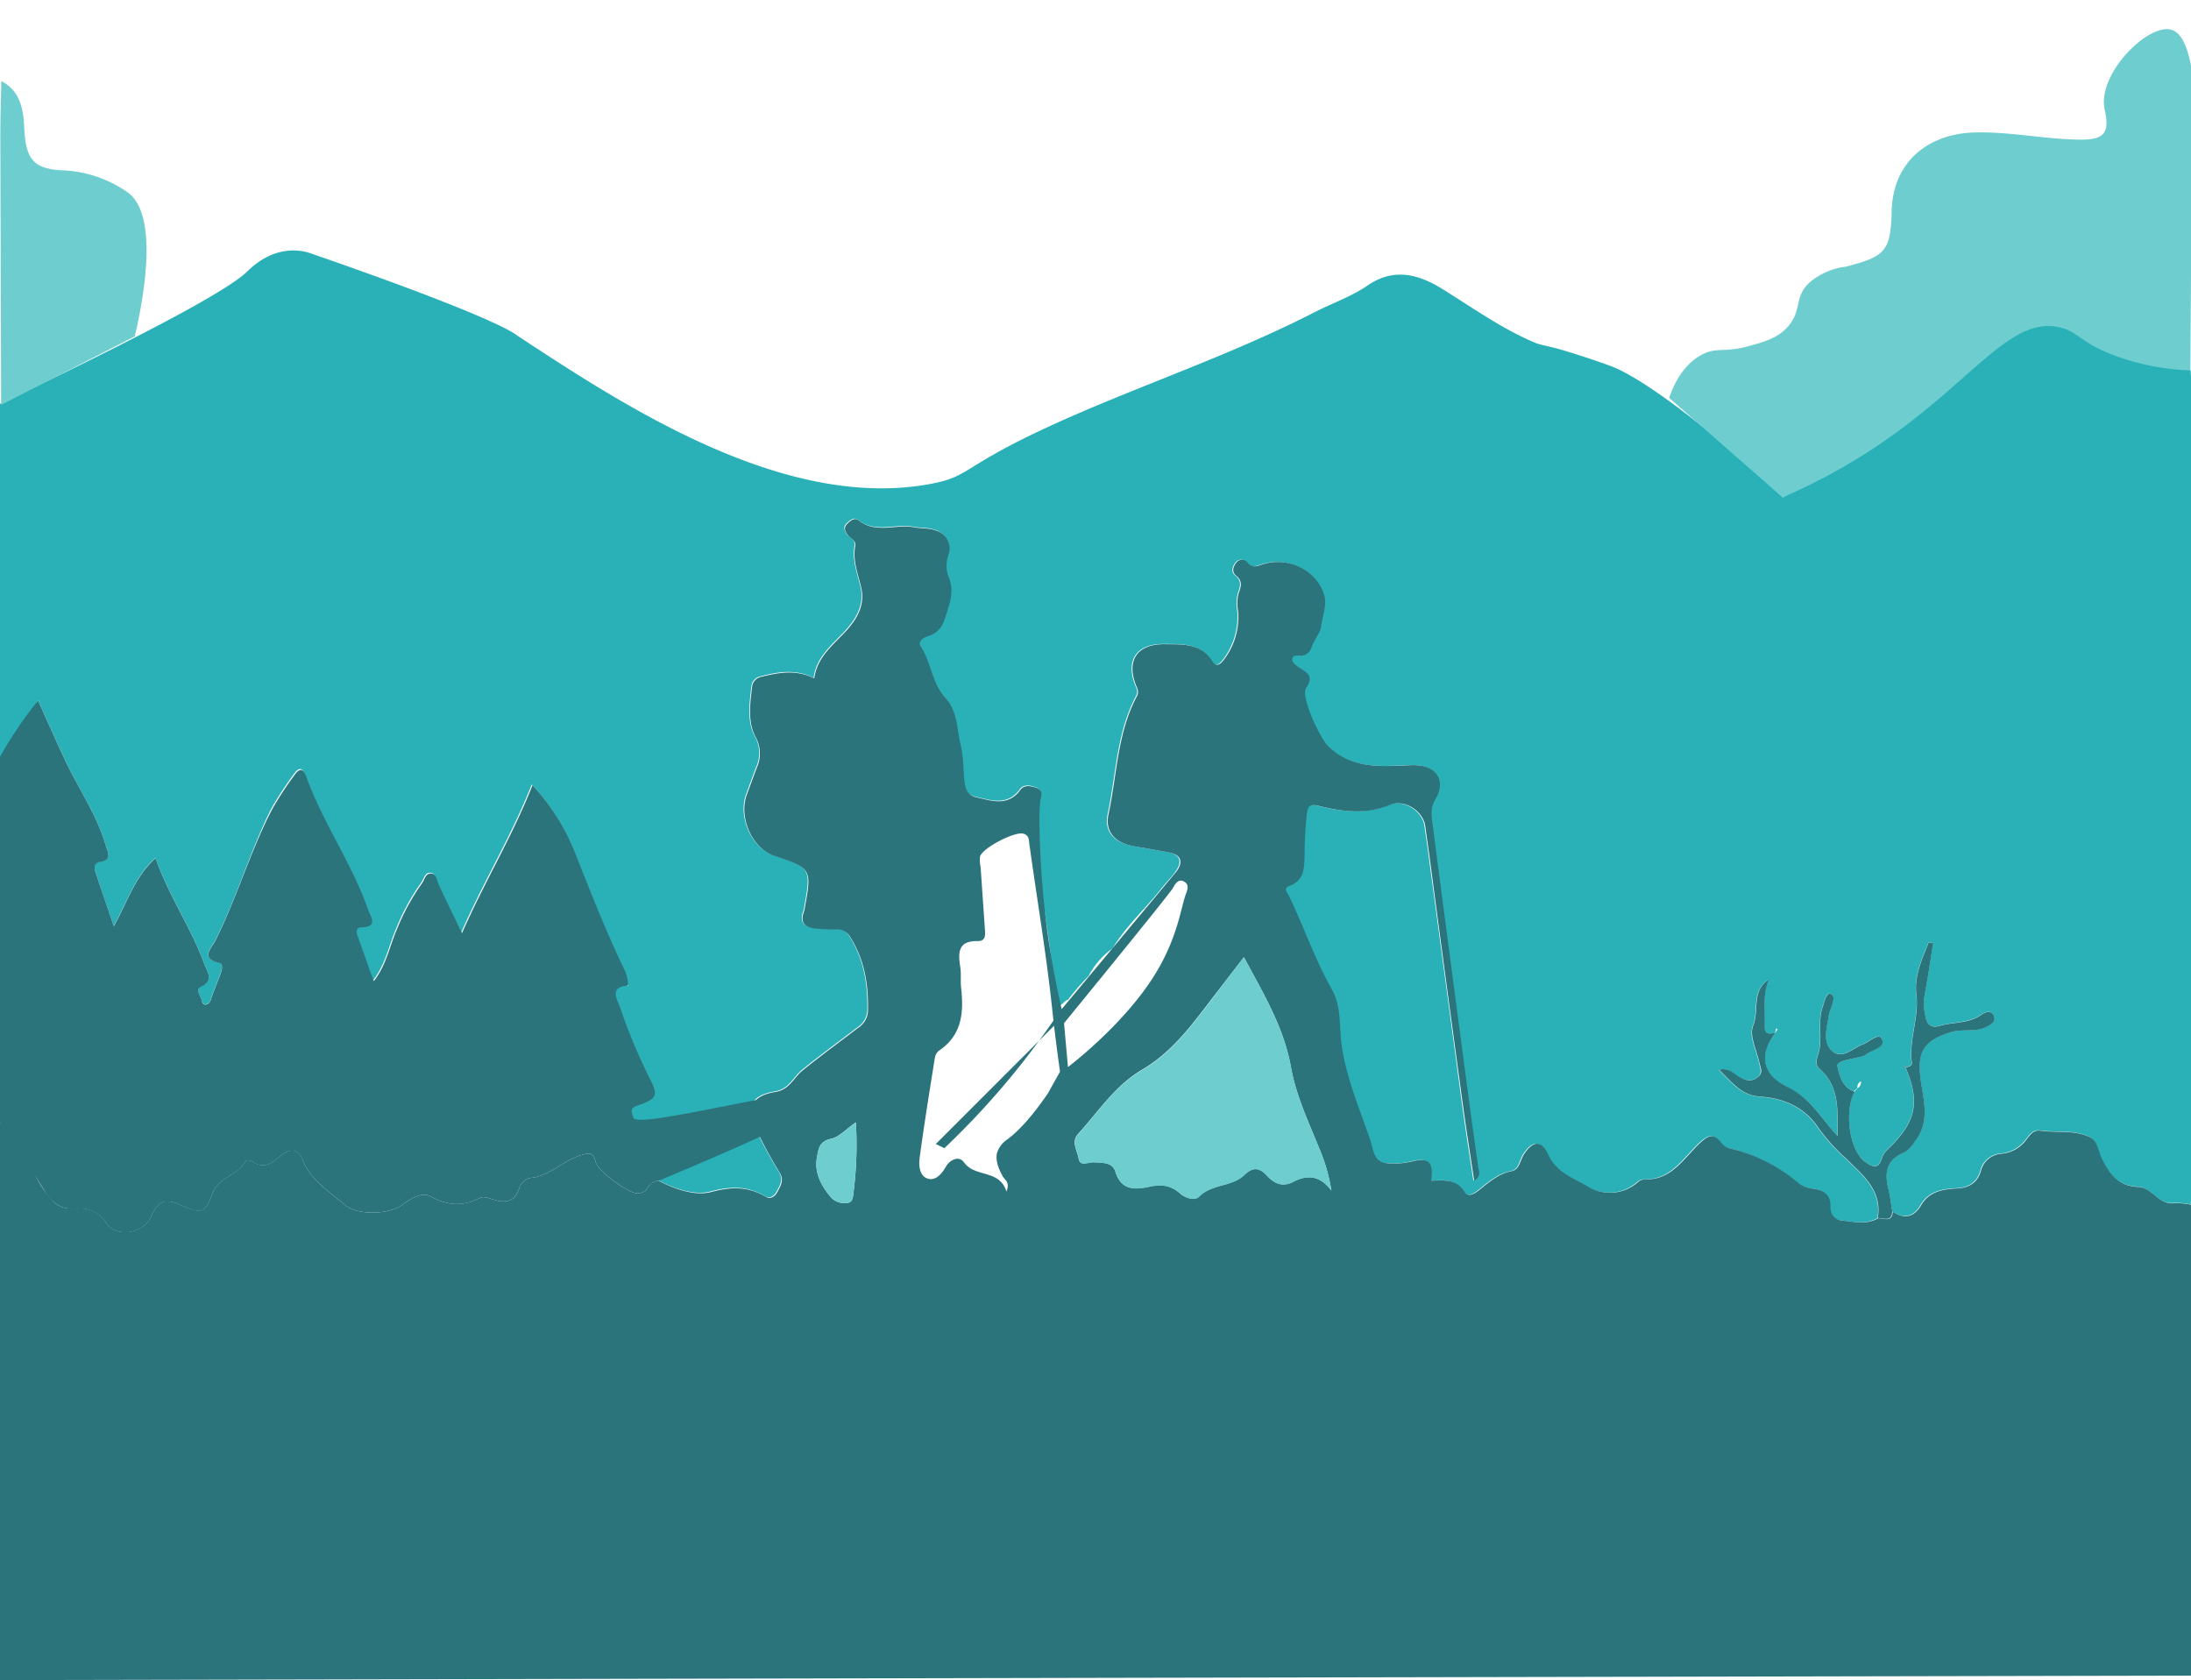<svg id="Слой_1" data-name="Слой 1" xmlns="http://www.w3.org/2000/svg" viewBox="0 0 515 395"><defs><style>.cls-1{fill:#2ab1b8;}.cls-2{fill:#2b747c;}.cls-3{fill:#6dcdcf;}.cls-4{fill:#d50c25;}</style></defs><path class="cls-1" d="M67.71,58.94a12.67,12.67,0,0,1,5.11.54C117.69,75,121.35,78.73,121.35,78.73c25.15,16.55,62.77,41.32,97.1,35.07,11.49-2.09,5.73-4.61,42-19.57,16.24-6.71,32.78-12.75,48.46-20.8,4.16-2.13,8.64-3.65,12.54-6.32,6.06-4.16,11.8-2.77,17.6.83,7.05,4.37,13.83,9.24,21.52,12.52,1.87.8,2.76.67,7,1.92,0,0,6.26,1.86,11.36,3.79,6.54,2.49,22,13.46,40.15,30.75,23.6-14.23,37.5-24.78,46.32-33,3.32-3.1,10.86-10.47,20.93-10.46a24.58,24.58,0,0,1,10.89,2.48c6.32,3.08,11.59,7.77,17.71,11.13,0,.94.14,1.88.14,2.81q0,95.42,0,190.82c0,.81-.09,1.61-.13,2.42a17.6,17.6,0,0,0-4-.37c-3.7.49-5.21-3.74-8.46-3.83-4.66-.11-6.78-3.06-8.58-6.72-.82-1.66-.93-4-2.61-4.86-3.69-1.91-7.91-1.06-11.87-1.63-2-.29-2.75,1.82-4,3a8.17,8.17,0,0,1-5,2.41,5.34,5.34,0,0,0-4.94,4.06c-.81,2.77-2.77,4-5.71,4.12-3.23.17-6.43.69-8.33,3.93-1.64,2.82-3.92,3.35-6.67,1.5-.3-1.71-.48-3.45-.9-5.12-.95-3.72-.68-6.82,3.37-8.6,1.5-.66,2.39-2,3.32-3.4,2.94-4.33,1.57-9,.92-13.44-1-6.85.43-9.48,6.95-11.55,2.75-.88,5.68.07,8.3-1.2,1.1-.54,2.49-1.22,1.91-2.63-.64-1.57-2.18-.85-3.08-.22-2.93,2-6.45,1.59-9.64,2.53-1.82.53-3,0-3.37-2.2a13.21,13.21,0,0,1-.19-5.13c.81-4,1.36-8.06,2-12.09l-1.07-.2c-1.51,3.91-3.42,7.87-2.89,12.15.69,5.49-1.77,10.67-1.06,16.09.11.82-.71,1-1.4,1.13l-.41-.33.34.4c3.51,8.22,2.48,12.81-4.29,19.33a4.67,4.67,0,0,0-1.29,2c-.82,2.78-2.34,1.93-3.9.84-3.63-2.53-5-11.72-2.53-16.45l.76-.84a1.59,1.59,0,0,0,.79-1.64c.06-.11.13-.21.2-.32-.07.11-.13.22-.19.33a1.54,1.54,0,0,0-.83,1.6l-.85.75c-2.76-1-3.44-3.86-3.92-6-.23-1.08,3.07-1.46,4.85-2a5,5,0,0,0,1.88-.64c1.39-1.19,4.7-1.54,3.74-3.7-.69-1.54-2.95.72-4.49,1.29-2.32.86-4.67,3.52-7,1.69-2.59-2-1.43-5.45-1-8.33.16-1,.71-2,.93-3.08.17-.84.59-1.91-.82-2.24-1,.7-1,1.82-1.41,2.8-1.47,3.77,0,7.86-1.18,11.51-.52,1.56-.63,2.52.39,3.44,4.74,4.25,4.17,9.83,4.16,15.71-3.88-4.16-6.55-8.95-11.64-11.37-6-2.88-7-7.36-3-12.76l.61-.92-.33-.2-.3,1.11c-1.31.16-2.63.6-2.49-1.69.21-3.63-.48-7.33,1-10.89-4.2,2.56-2.24,7.32-3.72,10.89-1,2.33.87,5.86,1.51,8.84.26,1.19.77,2.33-.47,3.29s-2.75.72-4.13,0-2.42-2.36-4.94-1.8c3.11,3,5.21,6,9.69,6.33,5.53.35,10.54,2.56,13.68,7.34a45,45,0,0,0,6.63,7.34c3.78,3.74,8.45,7.38,7.31,13.86-2.66,1.57-5.51.84-8.27.57a3,3,0,0,1-2.94-3.25c.06-2.9-1.58-4-4.21-4.29a6.72,6.72,0,0,1-3.33-1.3,37.65,37.65,0,0,0-16.33-8.2,3.82,3.82,0,0,1-1.87-1.39c-1.76-2.19-3-1.59-4.9.15-3.86,3.57-6.7,8.88-13.15,8.58a2.47,2.47,0,0,0-1.46.64,9.92,9.92,0,0,1-11.72,1.06c-3.26-2-7.47-3.33-9.31-7.41-1.57-3.48-3.5-3.53-5.67-.34-1,1.41-1,3.71-3,4.11-3.23.65-5.46,2.75-7.88,4.64-1,.78-2.43,1.54-3.19.25-1.89-3.22-4.94-2.67-7.84-2.66.58-4.34-.53-5.47-4.41-4.53a18.79,18.79,0,0,1-5.58.48c-3.61-.2-3.5-3-4.36-5.59-2.49-7.36-5.61-14.46-6.7-22.3-.61-4.33,0-9-2.29-13-4-7-6.58-14.71-10.08-22-.32-.68-1.45-1.75.06-2.3,3.54-1.29,3.52-4.23,3.61-7.2a89.32,89.32,0,0,1,.52-9.66c.31-2.18.84-2.46,3-1.93,5.48,1.34,11,2,16.53-.29,3.39-1.41,7.83,1.43,8.32,5,.33,2.4.7,4.79,1,7.18q3.92,29.15,7.84,58.29c.79,5.86,1.73,11.69,2.65,17.86,1.67-1.13,1.08-2.07,1-2.93-.65-4.78-1.33-9.56-2-14.35q-4.37-32.94-8.69-65.87c-.29-2.2-.79-4.33.63-6.6,1.07-1.72,1.64-4.26,0-6.06-1.46-1.62-3.59-1.94-5.92-1.85-6.86.29-13.84,1-19.44-4.6-1.84-1.83-6.42-11.54-5.08-13.54,2-2.95.07-3.68-1.73-4.9-.64-.43-1.53-1.14-1.53-1.71,0-1.39,1.35-.92,2.19-1a2.54,2.54,0,0,0,2.3-1.89c.61-1.73,2.14-3.63,2.27-4.86.27-2.4,1.4-5.05.82-7.22-1.64-6.1-8.46-9.42-14.46-7.52-1.34.42-2.44,1-3.6-.35a1.63,1.63,0,0,0-2.51-.22c-.84.92-1.37,2.32-.22,3.24,1.72,1.36,1.07,2.81.57,4.29a9.56,9.56,0,0,0-.11,3.95,16.5,16.5,0,0,1-3.53,11.75c-.88,1.13-1.72,1.34-2.5.1-2.69-4.27-7-3.95-11.16-4-6.58-.09-9.23,3.92-6.63,10.08a2.24,2.24,0,0,1,0,2.23c-4.57,8.61-4.61,18.35-6.62,27.59-.92,4.22,1.55,6.77,5.82,7.57,2.77.52,5.56.95,8.33,1.47,3,.58,3.43,2.27,1.75,4.6-1,1.41-2.27,2.66-3.34,4-3.73,4.74-8.3,8.8-11.41,14a18.42,18.42,0,0,0-5.64,6.51l-.38.39a55.87,55.87,0,0,0-4.47,5.2c-.93.14-1.21,1.5-2.47,1.23-.5-3.54-1.11-7.08-1.48-10.65-1.29-12.42-4.49-24.7-2.73-37.33.19-1.32.95-2.56-1-3.24-1.4-.49-2.81-.67-3.69.55-2.91,4-6.93,2.48-10.34,1.71-3.15-.7-2.81-4.14-3-6.81a32.1,32.1,0,0,0-.6-5.2c-1-3.85-.77-8.28-3.6-11.32-3.28-3.54-3.36-8.39-5.88-12.19-.75-1.13.76-2.07,1.64-2.32,3.52-1,3.85-3.58,4.85-6.68s1.09-5.05-.1-7.79a7.66,7.66,0,0,1,.15-4.69,4.36,4.36,0,0,0-3-5.72c-1.7-.61-3.46-.43-5.15-.75-4.3-.79-9,1.6-13-1.64-.88-.7-2,.16-2.78,1s-.23,1.78.33,2.54,1.93,1.15,1.68,2.52c-.64,3.45.7,6.6,1.43,9.86,1,4.52-1.57,8.08-4.31,10.89-3,3.07-6.14,5.79-6.74,10.34-4.3-2.13-8.38-1.39-12.44-.36a2.71,2.71,0,0,0-2.16,2.2c-.47,4-1.11,8.26.76,11.87a8,8,0,0,1,.37,7.2c-.83,2.13-1.58,4.28-2.38,6.42-2,5.36,1.25,12.61,6.41,14.37,8.89,3,8.89,3,7.16,12.54a4.08,4.08,0,0,1-.21.78c-.86,2.45.39,3.53,2.6,3.79a38.62,38.62,0,0,0,4.81.2,3.73,3.73,0,0,1,3.62,1.94c3.26,5.22,4.18,10.92,4.09,16.93a5,5,0,0,1-2.33,4.28c-4.37,3.35-8.82,6.58-13.1,10.06-2,1.64-3,4.47-6.32,5-5.6.92-6.87,3.73-4.5,8.86a110.77,110.77,0,0,0,5.51,10.16c1.05,1.77.19,3.06-.55,4.48-.58,1.12-1.67,1.77-2.66,1.18-4.19-2.47-8.08-2.45-12.94-1.15-3.71,1-8.44-.66-12.35-2.64a104.05,104.05,0,0,1-5.87-14.84c-.36-1.17-1.06-2.19.8-2.84,4.81-1.67,5.17-2.32,2.78-6.92a131.41,131.41,0,0,1-6.8-16.33c-.66-1.85-2.54-4.61,1.7-5l.49.27-.26-.49a12.27,12.27,0,0,0-.65-3.12c-4.38-8.93-8-18.19-11.65-27.42a50.36,50.36,0,0,0-10.19-16.35c-4.73,12.07-11.25,22.63-16.56,34.78-2.1-4.38-3.8-7.87-5.44-11.38-.45-.95-.48-2.39-1.61-2.61-1.53-.29-1.72,1.44-2.39,2.32a51.75,51.75,0,0,0-5.94,10.95c-1.67,3.9-2.42,8.22-5.35,12-1.37-3.81-2.63-7.3-3.87-10.79-.3-.85-.22-1.82.83-1.84,4.29-.06,2.24-2.63,1.65-4.32-3.82-10.93-10.68-20.46-14.58-31.38-.71-2-1.7-1.59-2.76,0a76.25,76.25,0,0,0-5.26,8.09C58.73,200.22,55.65,211,50.63,221c-.85,1.7-3.75,4.21.93,5.3.94.22.59,1.65.26,2.54-.61,1.64-1.27,3.26-1.89,4.89-.32.87-.37,1.95-1.4,2.3-.57.2-1-.25-1.11-.85-.15-1.11-1.62-2.64-.26-3.27,3.3-1.51,1.46-3.68.84-5.39-3.07-8.46-8.29-15.92-11.46-24.87-4.93,4.45-6.64,10.39-9.81,16-1.53-4.5-2.92-8.51-4.24-12.54-.33-1-.53-2.31,1-2.56,3-.49,1.87-2.16,1.36-3.87-2.12-7.16-6.39-13.29-9.54-20-2.15-4.56-4.17-9.18-6.38-14.07L0,181.92v-87c40.9-19.5,54.36-27.54,58-31C58.87,63.09,62.44,59.42,67.71,58.94Z"/><path class="cls-2" d="M276.47,204.93c.24-.31,1.37-1.8.86-3-.36-.88-1.34-1.31-2.61-1.56-2.77-.52-5.56-1-8.33-1.47-4.27-.8-6.74-3.35-5.82-7.57,2-9.24,2.05-19,6.62-27.59a2.24,2.24,0,0,0,0-2.23c-2.6-6.16,0-10.17,6.63-10.08,4.17.05,8.47-.27,11.16,4,.78,1.24,1.62,1,2.5-.1A16.5,16.5,0,0,0,291,143.54a9.56,9.56,0,0,1,.11-3.95c.5-1.48,1.15-2.93-.57-4.29-1.15-.92-.62-2.32.22-3.24a1.63,1.63,0,0,1,2.51.22c1.16,1.35,2.26.77,3.6.35,6-1.9,12.82,1.42,14.46,7.52.58,2.17-.55,4.82-.82,7.22-.13,1.23-1.66,3.13-2.27,4.86a2.54,2.54,0,0,1-2.3,1.89c-.84.1-2.18-.37-2.19,1,0,.57.89,1.28,1.53,1.71,1.8,1.22,3.71,2,1.73,4.9-1.34,2,3.24,11.71,5.08,13.54,5.6,5.57,12.58,4.89,19.44,4.6,2.33-.09,4.46.23,5.92,1.85,1.62,1.8,1.05,4.34,0,6.06-1.42,2.27-.92,4.4-.63,6.6q4.29,32.94,8.69,65.87c.64,4.79,1.32,9.57,2,14.35.12.86.71,1.8-1,2.93-.92-6.17-1.86-12-2.65-17.86q-4-29.13-7.84-58.29c-.32-2.39-.69-4.78-1-7.18-.49-3.6-4.93-6.44-8.32-5-5.52,2.32-11,1.63-16.53.29-2.18-.53-2.71-.25-3,1.93a89.32,89.32,0,0,0-.52,9.66c-.09,3-.07,5.91-3.61,7.2-1.51.55-.38,1.62-.06,2.3,3.5,7.26,6.08,14.94,10.08,22,2.29,4,1.68,8.66,2.29,13,1.09,7.84,4.21,14.94,6.7,22.3.86,2.55.75,5.39,4.36,5.59a18.79,18.79,0,0,0,5.58-.48c3.88-.94,5,.19,4.41,4.53,2.9,0,5.95-.56,7.84,2.66.76,1.29,2.18.53,3.19-.25,2.42-1.89,4.65-4,7.88-4.64,1.94-.4,2-2.7,3-4.11,2.17-3.19,4.1-3.14,5.67.34,1.84,4.08,6.05,5.43,9.31,7.41a9.92,9.92,0,0,0,11.72-1.06,2.47,2.47,0,0,1,1.46-.64c6.45.3,9.29-5,13.15-8.58,1.89-1.74,3.14-2.34,4.9-.15a3.82,3.82,0,0,0,1.87,1.39,37.65,37.65,0,0,1,16.33,8.2,6.72,6.72,0,0,0,3.33,1.3c2.63.33,4.27,1.39,4.21,4.29a3,3,0,0,0,2.94,3.25c2.76.27,5.61,1,8.27-.57,1.36,0,3.25,1.07,3.43-1.56,2.75,1.85,5,1.32,6.67-1.5,1.9-3.24,5.1-3.76,8.33-3.93,2.94-.14,4.9-1.35,5.71-4.12a5.34,5.34,0,0,1,4.94-4.06,8.17,8.17,0,0,0,5-2.41c1.21-1.2,2-3.31,4-3,4,.57,8.18-.28,11.87,1.63,1.68.87,1.79,3.2,2.61,4.86,1.8,3.66,3.92,6.61,8.58,6.72,3.25.09,4.76,4.32,8.46,3.83a17.6,17.6,0,0,1,4,.37l.07,110.68L0,394.92v-131a23.53,23.53,0,0,1,4.24,4.45c2.53,3.51,2.61,6.28,6.32,11.69,2,2.92,3.69,4.23,6.91,4s5.55.58,7.55,3.46c2.47,3.54,8.72,2.4,10.49-1.58,1.7-3.79,3.36-4.37,7.33-2.56,4.49,2,5.4,1.7,7.11-2.88,1.41-3.77,6-4.28,7.83-7.66.1-.18,1.11-.11,1.49.14,2.73,1.89,4.57.5,6.7-1.3,1.68-1.43,4-2.12,5.15.93C73,277.41,77.29,280,80.9,283.1c3.11,2.69,10.45,2.46,13.74.06,2-1.44,4.51-3.08,6.62-1.91,3.95,2.19,7.51,2.35,11.44.38,1.09-.55,2.33.1,3.51.43,2.57.71,4.81.46,5.78-2.6a3.5,3.5,0,0,1,2.84-2.6c4.4-.47,7.38-3.92,11.46-5.23,2.53-.81,3.11-.73,3.76,1.6.62,2.17,7.68,7.29,9.77,7.27a2.79,2.79,0,0,0,2.4-1.26,3.16,3.16,0,0,1,2.57-1.68c3.91,2,8.64,3.63,12.35,2.64,4.86-1.3,8.75-1.32,12.94,1.15,1,.59,2.08-.06,2.66-1.18.74-1.42,1.6-2.71.55-4.48a110.77,110.77,0,0,1-5.51-10.16c-2.37-5.13-1.1-7.94,4.5-8.86,3.32-.54,4.29-3.37,6.32-5,4.28-3.48,8.73-6.71,13.1-10.06a5,5,0,0,0,2.33-4.28c.09-6-.83-11.71-4.09-16.93a3.73,3.73,0,0,0-3.62-1.94,38.62,38.62,0,0,1-4.81-.2c-2.21-.26-3.46-1.34-2.6-3.79a4.08,4.08,0,0,0,.21-.78c1.73-9.52,1.73-9.52-7.16-12.54-5.16-1.76-8.4-9-6.41-14.37.8-2.14,1.55-4.29,2.38-6.42a8,8,0,0,0-.37-7.2c-1.87-3.61-1.23-7.87-.76-11.87a2.71,2.71,0,0,1,2.16-2.2c4.06-1,8.14-1.77,12.44.36.6-4.55,3.74-7.27,6.74-10.34,2.74-2.81,5.33-6.37,4.31-10.89-.73-3.26-2.07-6.41-1.43-9.86.25-1.37-1.08-1.71-1.68-2.52s-1.13-1.61-.33-2.54,1.9-1.72,2.78-1c4.05,3.24,8.72.85,13,1.64,1.69.32,3.45.14,5.15.75a4.36,4.36,0,0,1,3,5.72,7.66,7.66,0,0,0-.15,4.69c1.19,2.74,1.06,4.8.1,7.79s-1.33,5.67-4.85,6.68c-.88.25-2.39,1.19-1.64,2.32,2.52,3.8,2.6,8.65,5.88,12.19,2.83,3,2.62,7.47,3.6,11.32a32.1,32.1,0,0,1,.6,5.2c.22,2.67-.12,6.11,3,6.81,3.41.77,7.43,2.3,10.34-1.71.88-1.22,2.29-1,3.69-.55,1.94.68,1.18,1.92,1,3.24-.44,3.21-.22,20.46,2.73,37.33.55,3.2,1.42,7.76,2.72,13.23l1.07,11.87c1.45-1.12,14.92-11.57,21.65-23.82,4.22-7.66,4.89-13.52,6-16.65.42-1.16,1-2.44-.47-3.18a1.31,1.31,0,0,0-.86-.16c-.86.17-1.44,1.35-1.57,1.61l0,0c-.29.64-8.08,10.35-26.81,33.28v-2l-19,19-10,10,2,1q3.48-3.3,7-7a190.15,190.15,0,0,0,20-25Q262.74,221.42,276.47,204.93ZM247.31,237.1c-1.38-12.94-3.57-25.77-5.35-38.66-.15-1,0-2.12-1.49-2.49-2-.52-9.62,3.4-10.12,5.42a7.66,7.66,0,0,0,.14,2.37c.33,4.82.67,9.64,1,14.47.09,1.34.35,3-1.64,3-4.84-.1-4.62,2.87-4.12,6.24.23,1.59,0,3.23.19,4.83.63,5.73.22,11-5.17,14.66a2.7,2.7,0,0,0-1,1.66c-1.25,7.81-2.51,15.62-3.57,23.45-.24,1.78-.14,4.21,1.73,4.94s3.4-.95,4.39-2.69,3.13-2.71,4.27-1.1c2.63,3.69,8.34,1.57,10,6.88.91-2.25-.44-2.74-.9-3.6-1.07-2-1.77-3.87-1.27-5.62a5.94,5.94,0,0,1,2.4-3.05c2.14-1.59,5.25-4.58,9.51-10.8l2.85-5.11C248.27,245.66,247.68,240.56,247.31,237.1ZM292.38,225c-2.82,3.67-5.28,6.84-7.71,10-4.72,6.2-9.32,12.4-16.31,16.5-6.23,3.65-10.21,9.82-15,15.1-1.61,1.8-.13,3.91.19,5.78s2.24.75,3.42.81c2.06.1,4.51-.05,5.2,2.19,1.4,4.6,4.8,4.22,8.09,3.52,2.76-.58,4.95-.31,7.06,1.58,1.26,1.14,3.53,1.77,4.49.8,3-3.05,7.74-2.3,10.63-5.09,2.12-2.06,3.67-1.7,5.39.17s3.66,2.7,6.1,1.43c3.24-1.69,6.22-1.63,9,2.05a41.51,41.51,0,0,0-2.4-8.82c-2.64-6.6-5.84-13.18-7.08-20.08C301.79,241.53,297.07,233.73,292.38,225Zm-91.21,38.81c-2.32,1.6-3.94,3.48-5.86,3.88-2.76.58-2.94,2.44-3.28,4.32-.68,3.77,1.08,6.8,3.37,9.54a4.33,4.33,0,0,0,3.72,1.2c1.22-.07,1.35-1.12,1.45-2.08A88.06,88.06,0,0,0,201.17,263.82Z"/><path class="cls-3" d="M514.85,87.07A57.32,57.32,0,0,1,498,83.92c-9.17-3.22-9.33-6-14-7-12.27-2.66-21.15,14.34-46,30a140.52,140.52,0,0,1-19,10L392.35,93.54c.76-2.32,3-8,8.2-10.43,3.16-1.48,5-.19,10.67-1.8,3.62-1,6.32-1.8,8.6-4.07,4-4,1.66-7.55,5.71-11a16.16,16.16,0,0,1,7.89-3.5c.26,0,.54-.07.79-.14,8.93-2.34,10.22-3.65,10.43-12.93.26-11.59,8.52-18.23,19.48-18.53,8.23-.22,16.25,1.55,24.41,1.68,6,.1,7.44-1.4,6.19-7C492.84,17.41,504.93,5.42,510.39,7c1.41.4,3.81,2.11,4.92,10.52Z"/><path class="cls-2" d="M154.79,277.56a3.16,3.16,0,0,0-2.57,1.68,2.79,2.79,0,0,1-2.4,1.26c-2.09,0-9.15-5.1-9.77-7.27-.65-2.33-1.23-2.41-3.76-1.6-4.08,1.31-7.06,4.76-11.46,5.23a3.5,3.5,0,0,0-2.84,2.6c-1,3.06-3.21,3.31-5.78,2.6-1.18-.33-2.42-1-3.51-.43-3.93,2-7.49,1.81-11.44-.38-2.11-1.17-4.65.47-6.62,1.91-3.29,2.4-10.63,2.63-13.74-.06-3.61-3.12-7.9-5.69-9.78-10.46-1.2-3.05-3.47-2.36-5.15-.93-2.13,1.8-4,3.19-6.7,1.3-.38-.25-1.39-.32-1.49-.14-1.82,3.38-6.42,3.89-7.83,7.66-1.71,4.58-2.62,4.93-7.11,2.88-4-1.81-5.63-1.23-7.33,2.56-1.77,4-8,5.12-10.49,1.58-2-2.88-4.4-3.66-7.55-3.46a6.77,6.77,0,0,1-3.15-.45,8.3,8.3,0,0,1-3.76-3.58C8.72,277,5,271.4,0,263.92v-86q1.34-2.44,3-5a85.64,85.64,0,0,1,5.95-8.24c2.21,4.89,4.23,9.51,6.38,14.07,3.15,6.67,7.42,12.8,9.54,20,.51,1.71,1.59,3.38-1.36,3.87-1.53.25-1.33,1.54-1,2.56,1.32,4,2.71,8,4.24,12.54,3.17-5.62,4.88-11.56,9.81-16,3.17,9,8.39,16.41,11.46,24.87.62,1.71,2.46,3.88-.84,5.39-1.36.63.11,2.16.26,3.27.09.6.54,1.05,1.11.85,1-.35,1.08-1.43,1.4-2.3.62-1.63,1.28-3.25,1.89-4.89.33-.89.68-2.32-.26-2.54-4.68-1.09-1.78-3.6-.93-5.3,5-10,8.1-20.76,13.23-30.68a76.25,76.25,0,0,1,5.26-8.09c1.06-1.54,2-1.94,2.76,0,3.9,10.92,10.76,20.45,14.58,31.38.59,1.69,2.64,4.26-1.65,4.32-1,0-1.13,1-.83,1.84,1.24,3.49,2.5,7,3.87,10.79,2.93-3.8,3.68-8.12,5.35-12a51.75,51.75,0,0,1,5.94-10.95c.67-.88.86-2.61,2.39-2.32,1.13.22,1.16,1.66,1.61,2.61,1.64,3.51,3.34,7,5.44,11.38,5.31-12.15,11.83-22.71,16.56-34.78a50.36,50.36,0,0,1,10.19,16.35c3.67,9.23,7.27,18.49,11.65,27.42a12.27,12.27,0,0,1,.65,3.12l-.23.23c-4.24.39-2.36,3.15-1.7,5A131.41,131.41,0,0,0,152.5,253c2.39,4.6,2,5.25-2.78,6.92-1.86.65-1.16,1.67-.8,2.84C150.27,267.12,250.93,237.41,154.79,277.56Z"/><path class="cls-3" d="M31.69,79.06.27,95.18Q.17,63.35.08,31.53c0-4.16.15-8.31.23-12.47,4.44,2.3,5.18,6.58,5.38,10.86.34,7.49,2.08,9.87,9.39,10.14A28.58,28.58,0,0,1,29.69,45C37.6,50.05,33.69,70.42,31.69,79.06Z"/><path class="cls-2" d="M444.79,284.75c-.18,2.63-2.07,1.53-3.43,1.56,1.14-6.48-3.53-10.12-7.31-13.86a45,45,0,0,1-6.63-7.34c-3.14-4.78-8.15-7-13.68-7.34-4.48-.29-6.58-3.36-9.69-6.33,2.52-.56,3.56,1.07,4.94,1.8s2.74,1.09,4.13,0,.73-2.1.47-3.29c-.64-3-2.48-6.51-1.51-8.84,1.49-3.56-.48-8.33,3.72-10.89-1.52,3.56-.83,7.26-1,10.89-.13,2.29,1.18,1.85,2.49,1.69h0c-4,5.4-3,9.88,3,12.76C425.36,258,428,262.8,431.91,267c0-5.88.58-11.46-4.16-15.71-1-.92-.91-1.88-.39-3.44,1.22-3.65-.29-7.74,1.18-11.51.39-1,.42-2.1,1.41-2.8,1.41.33,1,1.4.82,2.24-.22,1-.77,2-.93,3.08-.43,2.88-1.58,6.3,1,8.33,2.33,1.83,4.68-.83,7-1.69,1.54-.57,3.8-2.83,4.49-1.29,1,2.16-2.35,2.51-3.74,3.7a5,5,0,0,1-1.88.64c-1.78.49-5.08.87-4.85,2,.48,2.17,1.15,5,3.92,6l.12.12c-2.5,4.73-1.1,13.92,2.53,16.45,1.56,1.09,3.08,1.94,3.9-.84a4.67,4.67,0,0,1,1.29-2c6.77-6.52,7.8-11.11,4.29-19.33l.07-.07c.69-.11,1.51-.31,1.4-1.13-.71-5.42,1.75-10.6,1.06-16.09-.53-4.28,1.38-8.24,2.89-12.15l1.07.2c-.66,4-1.21,8.09-2,12.09a13.21,13.21,0,0,0,.19,5.13c.38,2.18,1.55,2.73,3.37,2.2,3.19-.94,6.71-.48,9.64-2.53.9-.63,2.44-1.35,3.08.22.58,1.41-.81,2.09-1.91,2.63-2.62,1.27-5.55.32-8.3,1.2-6.52,2.07-7.94,4.7-6.95,11.55.65,4.43,2,9.11-.92,13.44-.93,1.36-1.82,2.74-3.32,3.4-4.05,1.78-4.32,4.88-3.37,8.6C444.31,281.3,444.49,283,444.79,284.75Z"/><path class="cls-4" d="M447.91,250.94l-.34-.4.41.33Z"/><path class="cls-3" d="M292.38,225c4.69,8.72,9.41,16.52,11.11,26,1.24,6.9,4.44,13.48,7.08,20.08a41.51,41.51,0,0,1,2.4,8.82c-2.77-3.68-5.75-3.74-9-2.05-2.44,1.27-4.38.43-6.1-1.43s-3.27-2.23-5.39-.17c-2.89,2.79-7.6,2-10.63,5.09-1,1-3.23.34-4.49-.8-2.11-1.89-4.3-2.16-7.06-1.58-3.29.7-6.69,1.08-8.09-3.52-.69-2.24-3.14-2.09-5.2-2.19-1.18-.06-3.08,1.12-3.42-.81s-1.8-4-.19-5.78c4.74-5.28,8.72-11.45,15-15.1,7-4.1,11.59-10.3,16.31-16.5C287.1,231.85,289.56,228.68,292.38,225Z"/><path class="cls-3" d="M201.17,263.82a88.06,88.06,0,0,1-.6,16.86c-.1,1-.23,2-1.45,2.08a4.33,4.33,0,0,1-3.72-1.2c-2.29-2.74-4.05-5.77-3.37-9.54.34-1.88.52-3.74,3.28-4.32C197.23,267.3,198.85,265.42,201.17,263.82Z"/></svg>